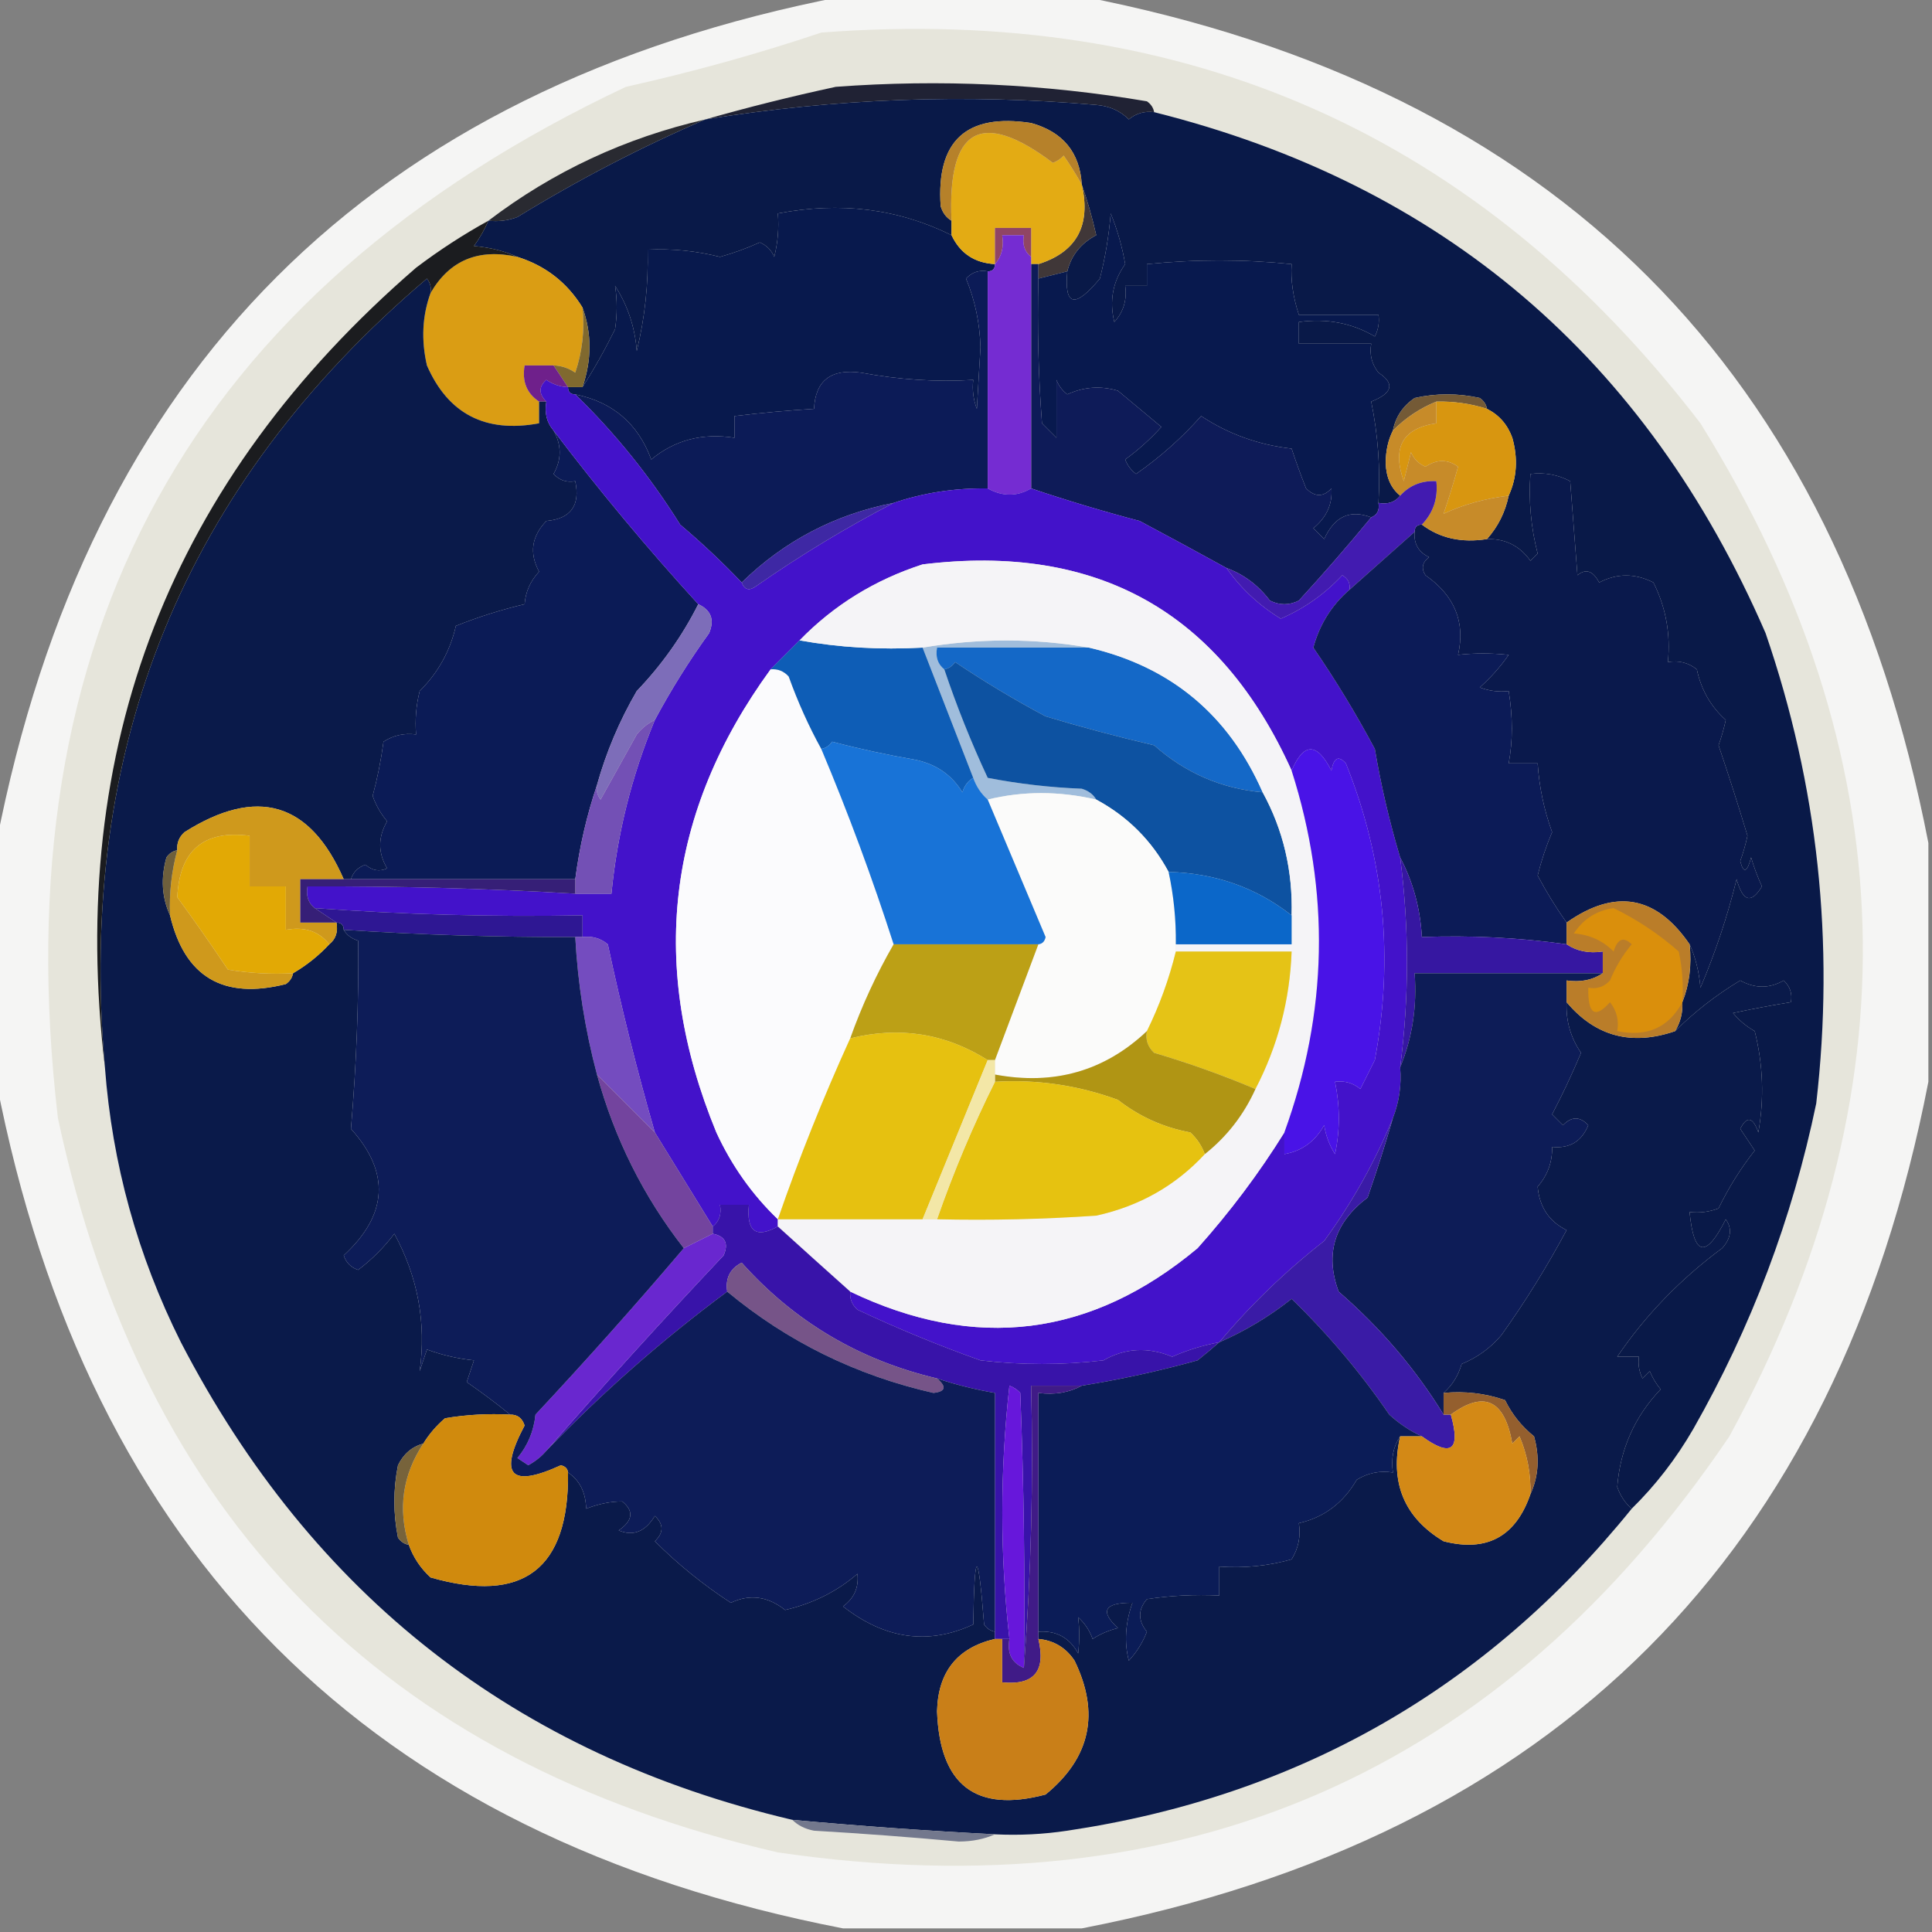 <?xml version="1.0" encoding="UTF-8"?>
<!DOCTYPE svg PUBLIC "-//W3C//DTD SVG 1.1//EN" "http://www.w3.org/Graphics/SVG/1.1/DTD/svg11.dtd">
<svg xmlns="http://www.w3.org/2000/svg" version="1.1" width="267px" height="267px" style="shape-rendering:geometricPrecision; text-rendering:geometricPrecision; image-rendering:optimizeQuality; fill-rule:evenodd; clip-rule:evenodd" xmlns:xlink="http://www.w3.org/1999/xlink">
<rect width="100%" height="100%" fill="#808080" stroke="none"/>
<g><path style="opacity:0.928" fill="#fefefd" d="M 116.5,-0.5 C 127.5,-0.5 138.5,-0.5 149.5,-0.5C 214.833,12.167 253.833,51.167 266.5,116.5C 266.5,127.5 266.5,138.5 266.5,149.5C 253.833,214.833 214.833,253.833 149.5,266.5C 138.5,266.5 127.5,266.5 116.5,266.5C 51.167,253.833 12.167,214.833 -0.5,149.5C -0.5,138.5 -0.5,127.5 -0.5,116.5C 12.167,51.167 51.167,12.167 116.5,-0.5 Z"/></g>
<g><path style="opacity:1" fill="#e6e5db" d="M 113.5,4.5 C 163.947,0.649 204.447,18.649 235,58.5C 263.525,104.379 264.858,151.046 239,198.5C 207.49,245.049 163.656,264.215 107.5,256C 52.914,243.412 19.747,209.579 8,154.5C 0.219,87.868 26.386,40.368 86.5,12C 95.734,9.944 104.734,7.444 113.5,4.5 Z"/></g>
<g><path style="opacity:1" fill="#202234" d="M 159.5,15.5 C 158.178,15.33 157.011,15.663 156,16.5C 154.82,15.316 153.32,14.649 151.5,14.5C 133.413,12.932 115.413,13.598 97.5,16.5C 103.303,14.839 109.303,13.339 115.5,12C 129.944,10.928 144.278,11.595 158.5,14C 159.056,14.383 159.389,14.883 159.5,15.5 Z"/></g>
<g><path style="opacity:1" fill="#292a31" d="M 97.5,16.5 C 88.624,20.314 79.957,24.814 71.5,30C 70.207,30.49 68.873,30.657 67.5,30.5C 76.433,23.702 86.433,19.035 97.5,16.5 Z"/></g>
<g><path style="opacity:1" fill="#08194d" d="M 131.5,32.5 C 132.682,35.009 134.682,36.343 137.5,36.5C 137.5,37.167 137.167,37.5 136.5,37.5C 135.325,37.281 134.325,37.614 133.5,38.5C 134.738,41.469 135.405,44.636 135.5,48C 135.333,50.833 135.167,53.667 135,56.5C 134.51,55.207 134.343,53.873 134.5,52.5C 129.465,52.816 124.298,52.483 119,51.5C 114.847,50.921 112.68,52.588 112.5,56.5C 108.821,56.724 105.154,57.058 101.5,57.5C 101.5,58.5 101.5,59.5 101.5,60.5C 97.075,59.81 93.242,60.81 90,63.5C 88.189,58.559 84.689,55.559 79.5,54.5C 78.833,54.5 78.5,54.167 78.5,53.5C 79.167,53.5 79.833,53.5 80.5,53.5C 82.072,51.056 83.572,48.389 85,45.5C 85.305,43.443 85.305,41.443 85,39.5C 86.747,42.21 87.747,45.21 88,48.5C 89.122,43.898 89.622,39.232 89.5,34.5C 92.883,34.34 96.217,34.673 99.5,35.5C 101.383,34.976 103.216,34.309 105,33.5C 105.945,33.905 106.612,34.572 107,35.5C 107.495,33.527 107.662,31.527 107.5,29.5C 116.102,27.838 124.102,28.838 131.5,32.5 Z"/></g>
<g><path style="opacity:1" fill="#091948" d="M 159.5,15.5 C 199.339,25.485 227.506,49.485 244,87.5C 251.241,108.561 253.574,130.227 251,152.5C 247.697,168.41 242.031,183.41 234,197.5C 231.63,201.597 228.797,205.264 225.5,208.5C 224.609,207.739 223.942,206.739 223.5,205.5C 223.906,200.27 225.906,195.77 229.5,192C 228.874,191.25 228.374,190.416 228,189.5C 227.667,189.833 227.333,190.167 227,190.5C 226.517,189.552 226.351,188.552 226.5,187.5C 225.5,187.5 224.5,187.5 223.5,187.5C 227.392,181.771 232.226,176.771 238,172.5C 239.241,171.123 239.408,169.79 238.5,168.5C 235.752,173.963 234.085,173.629 233.5,167.5C 234.873,167.657 236.207,167.49 237.5,167C 238.885,164.146 240.552,161.48 242.5,159C 241.833,158 241.167,157 240.5,156C 241.424,154.189 242.257,154.355 243,156.5C 243.828,151.798 243.662,147.131 242.5,142.5C 241.354,141.855 240.354,141.022 239.5,140C 242.168,139.433 244.834,138.933 247.5,138.5C 247.719,137.325 247.386,136.325 246.5,135.5C 244.538,136.634 242.538,136.634 240.5,135.5C 237.178,137.497 234.178,139.831 231.5,142.5C 232.234,141.292 232.567,139.959 232.5,138.5C 233.473,136.052 233.806,133.385 233.5,130.5C 234.309,132.292 234.809,134.292 235,136.5C 237.066,131.637 238.732,126.637 240,121.5C 240.851,124.612 242.017,124.946 243.5,122.5C 242.902,121.205 242.402,119.872 242,118.5C 241.444,120.595 240.944,120.762 240.5,119C 240.911,117.856 241.244,116.689 241.5,115.5C 240.234,111.296 238.901,107.13 237.5,103C 237.911,101.856 238.244,100.689 238.5,99.5C 236.428,97.65 235.095,95.317 234.5,92.5C 233.311,91.571 231.978,91.238 230.5,91.5C 230.89,87.606 230.223,83.94 228.5,80.5C 225.966,79.212 223.466,79.212 221,80.5C 220.147,78.875 219.147,78.542 218,79.5C 217.667,75.167 217.333,70.833 217,66.5C 215.301,65.594 213.467,65.261 211.5,65.5C 211.241,69.24 211.574,72.906 212.5,76.5C 212.167,76.833 211.833,77.167 211.5,77.5C 210.024,75.429 208.024,74.429 205.5,74.5C 207.025,72.784 208.025,70.784 208.5,68.5C 209.634,66.034 209.801,63.367 209,60.5C 208.34,58.676 207.173,57.343 205.5,56.5C 205.389,55.883 205.056,55.383 204.5,55C 201.5,54.333 198.5,54.333 195.5,55C 193.859,56.129 192.859,57.629 192.5,59.5C 191.842,60.793 191.508,62.293 191.5,64C 191.569,65.986 192.235,67.486 193.5,68.5C 192.791,69.404 191.791,69.737 190.5,69.5C 190.777,64.767 190.443,60.1 189.5,55.5C 192.469,54.332 192.802,52.999 190.5,51.5C 189.571,50.311 189.238,48.978 189.5,47.5C 186.167,47.5 182.833,47.5 179.5,47.5C 179.5,46.5 179.5,45.5 179.5,44.5C 183.351,43.971 186.851,44.638 190,46.5C 190.483,45.552 190.649,44.552 190.5,43.5C 186.833,43.5 183.167,43.5 179.5,43.5C 178.691,41.027 178.358,38.694 178.5,36.5C 171.866,35.827 165.2,35.827 158.5,36.5C 158.5,37.5 158.5,38.5 158.5,39.5C 157.5,39.5 156.5,39.5 155.5,39.5C 155.769,41.429 155.269,43.095 154,44.5C 153.284,41.582 153.784,38.915 155.5,36.5C 155.085,34.091 154.418,31.758 153.5,29.5C 153.243,32.603 152.743,35.603 152,38.5C 148.557,42.667 147.057,42.334 147.5,37.5C 148.055,35.271 149.389,33.605 151.5,32.5C 150.933,30.018 150.266,27.684 149.5,25.5C 149.226,21.052 146.892,18.219 142.5,17C 133.544,15.622 129.378,19.456 130,28.5C 130.278,29.416 130.778,30.082 131.5,30.5C 131.5,31.167 131.5,31.833 131.5,32.5C 124.102,28.838 116.102,27.838 107.5,29.5C 107.662,31.527 107.495,33.527 107,35.5C 106.612,34.572 105.945,33.905 105,33.5C 103.216,34.309 101.383,34.976 99.5,35.5C 96.217,34.673 92.883,34.34 89.5,34.5C 89.622,39.232 89.122,43.898 88,48.5C 87.747,45.21 86.747,42.21 85,39.5C 85.305,41.443 85.305,43.443 85,45.5C 83.572,48.389 82.072,51.056 80.5,53.5C 81.787,49.732 81.787,46.065 80.5,42.5C 78.383,39.051 75.383,36.718 71.5,35.5C 69.708,34.691 67.708,34.191 65.5,34C 66.305,32.887 66.972,31.721 67.5,30.5C 68.873,30.657 70.207,30.49 71.5,30C 79.957,24.814 88.624,20.314 97.5,16.5C 115.413,13.598 133.413,12.932 151.5,14.5C 153.32,14.649 154.82,15.316 156,16.5C 157.011,15.663 158.178,15.33 159.5,15.5 Z"/></g>
<g><path style="opacity:1" fill="#403738" d="M 149.5,25.5 C 150.266,27.684 150.933,30.018 151.5,32.5C 149.389,33.605 148.055,35.271 147.5,37.5C 146.167,37.833 144.833,38.167 143.5,38.5C 143.5,37.833 143.5,37.167 143.5,36.5C 148.792,34.827 150.792,31.16 149.5,25.5 Z"/></g>
<g><path style="opacity:1" fill="#e3ab14" d="M 149.5,25.5 C 150.792,31.16 148.792,34.827 143.5,36.5C 143.167,36.5 142.833,36.5 142.5,36.5C 142.5,36.167 142.5,35.833 142.5,35.5C 142.5,34.167 142.5,32.833 142.5,31.5C 140.833,31.5 139.167,31.5 137.5,31.5C 137.5,33.167 137.5,34.833 137.5,36.5C 134.682,36.343 132.682,35.009 131.5,32.5C 131.5,31.833 131.5,31.167 131.5,30.5C 130.912,17.699 135.578,15.032 145.5,22.5C 146.086,22.291 146.586,21.957 147,21.5C 147.934,22.858 148.768,24.192 149.5,25.5 Z"/></g>
<g><path style="opacity:1" fill="#b6812a" d="M 149.5,25.5 C 148.768,24.192 147.934,22.858 147,21.5C 146.586,21.957 146.086,22.291 145.5,22.5C 135.578,15.032 130.912,17.699 131.5,30.5C 130.778,30.082 130.278,29.416 130,28.5C 129.378,19.456 133.544,15.622 142.5,17C 146.892,18.219 149.226,21.052 149.5,25.5 Z"/></g>
<g><path style="opacity:1" fill="#904564" d="M 142.5,35.5 C 141.596,34.791 141.263,33.791 141.5,32.5C 140.5,32.5 139.5,32.5 138.5,32.5C 138.768,34.099 138.434,35.432 137.5,36.5C 137.5,34.833 137.5,33.167 137.5,31.5C 139.167,31.5 140.833,31.5 142.5,31.5C 142.5,32.833 142.5,34.167 142.5,35.5 Z"/></g>
<g><path style="opacity:1" fill="#08194e" d="M 190.5,69.5 C 190.672,70.492 190.338,71.158 189.5,71.5C 186.573,70.373 184.406,71.373 183,74.5C 182.5,74 182,73.5 181.5,73C 183.332,71.511 184.165,69.678 184,67.5C 182.887,68.711 181.72,68.711 180.5,67.5C 179.77,65.659 179.103,63.825 178.5,62C 173.928,61.483 169.761,59.983 166,57.5C 163.297,60.538 160.297,63.205 157,65.5C 156.308,64.975 155.808,64.308 155.5,63.5C 157.316,62.185 158.983,60.685 160.5,59C 158.5,57.333 156.5,55.667 154.5,54C 152.101,53.289 149.768,53.456 147.5,54.5C 146.808,53.975 146.308,53.308 146,52.5C 146,55.167 146,57.833 146,60.5C 145.333,59.833 144.667,59.167 144,58.5C 143.5,51.842 143.334,45.175 143.5,38.5C 144.833,38.167 146.167,37.833 147.5,37.5C 147.057,42.334 148.557,42.667 152,38.5C 152.743,35.603 153.243,32.603 153.5,29.5C 154.418,31.758 155.085,34.091 155.5,36.5C 153.784,38.915 153.284,41.582 154,44.5C 155.269,43.095 155.769,41.429 155.5,39.5C 156.5,39.5 157.5,39.5 158.5,39.5C 158.5,38.5 158.5,37.5 158.5,36.5C 165.2,35.827 171.866,35.827 178.5,36.5C 178.358,38.694 178.691,41.027 179.5,43.5C 183.167,43.5 186.833,43.5 190.5,43.5C 190.649,44.552 190.483,45.552 190,46.5C 186.851,44.638 183.351,43.971 179.5,44.5C 179.5,45.5 179.5,46.5 179.5,47.5C 182.833,47.5 186.167,47.5 189.5,47.5C 189.238,48.978 189.571,50.311 190.5,51.5C 192.802,52.999 192.469,54.332 189.5,55.5C 190.443,60.1 190.777,64.767 190.5,69.5 Z"/></g>
<g><path style="opacity:1" fill="#da9d14" d="M 71.5,35.5 C 75.383,36.718 78.383,39.051 80.5,42.5C 80.817,45.572 80.484,48.572 79.5,51.5C 78.583,50.873 77.583,50.539 76.5,50.5C 75.167,50.5 73.833,50.5 72.5,50.5C 72.12,52.698 72.787,54.365 74.5,55.5C 74.5,56.5 74.5,57.5 74.5,58.5C 67.1,59.883 61.934,57.216 59,50.5C 58.193,46.973 58.359,43.64 59.5,40.5C 62.121,35.969 66.121,34.302 71.5,35.5 Z"/></g>
<g><path style="opacity:1" fill="#80692f" d="M 80.5,42.5 C 81.787,46.065 81.787,49.732 80.5,53.5C 79.833,53.5 79.167,53.5 78.5,53.5C 77.833,52.5 77.167,51.5 76.5,50.5C 77.583,50.539 78.583,50.873 79.5,51.5C 80.484,48.572 80.817,45.572 80.5,42.5 Z"/></g>
<g><path style="opacity:1" fill="#6f208b" d="M 76.5,50.5 C 77.167,51.5 77.833,52.5 78.5,53.5C 77.417,53.461 76.417,53.127 75.5,52.5C 74.438,53.425 74.438,54.425 75.5,55.5C 75.167,55.5 74.833,55.5 74.5,55.5C 72.787,54.365 72.12,52.698 72.5,50.5C 73.833,50.5 75.167,50.5 76.5,50.5 Z"/></g>
<g><path style="opacity:1" fill="#0c1b57" d="M 136.5,37.5 C 136.5,47.5 136.5,57.5 136.5,67.5C 131.924,67.438 127.591,68.105 123.5,69.5C 115.387,71.09 108.387,74.756 102.5,80.5C 99.878,77.743 97.045,75.076 94,72.5C 89.866,65.878 85.033,59.878 79.5,54.5C 84.689,55.559 88.189,58.559 90,63.5C 93.242,60.81 97.075,59.81 101.5,60.5C 101.5,59.5 101.5,58.5 101.5,57.5C 105.154,57.058 108.821,56.724 112.5,56.5C 112.68,52.588 114.847,50.921 119,51.5C 124.298,52.483 129.465,52.816 134.5,52.5C 134.343,53.873 134.51,55.207 135,56.5C 135.167,53.667 135.333,50.833 135.5,48C 135.405,44.636 134.738,41.469 133.5,38.5C 134.325,37.614 135.325,37.281 136.5,37.5 Z"/></g>
<g><path style="opacity:1" fill="#0e1b58" d="M 142.5,36.5 C 142.833,36.5 143.167,36.5 143.5,36.5C 143.5,37.167 143.5,37.833 143.5,38.5C 143.334,45.175 143.5,51.842 144,58.5C 144.667,59.167 145.333,59.833 146,60.5C 146,57.833 146,55.167 146,52.5C 146.308,53.308 146.808,53.975 147.5,54.5C 149.768,53.456 152.101,53.289 154.5,54C 156.5,55.667 158.5,57.333 160.5,59C 158.983,60.685 157.316,62.185 155.5,63.5C 155.808,64.308 156.308,64.975 157,65.5C 160.297,63.205 163.297,60.538 166,57.5C 169.761,59.983 173.928,61.483 178.5,62C 179.103,63.825 179.77,65.659 180.5,67.5C 181.72,68.711 182.887,68.711 184,67.5C 184.165,69.678 183.332,71.511 181.5,73C 182,73.5 182.5,74 183,74.5C 184.406,71.373 186.573,70.373 189.5,71.5C 186.292,75.395 182.959,79.229 179.5,83C 178.167,83.667 176.833,83.667 175.5,83C 173.886,80.873 171.886,79.373 169.5,78.5C 165.576,76.335 161.576,74.168 157.5,72C 152.352,70.635 147.352,69.135 142.5,67.5C 142.5,57.167 142.5,46.833 142.5,36.5 Z"/></g>
<g><path style="opacity:1" fill="#745a36" d="M 205.5,56.5 C 203.236,55.781 200.903,55.448 198.5,55.5C 196.246,56.415 194.246,57.748 192.5,59.5C 192.859,57.629 193.859,56.129 195.5,55C 198.5,54.333 201.5,54.333 204.5,55C 205.056,55.383 205.389,55.883 205.5,56.5 Z"/></g>
<g><path style="opacity:1" fill="#0a1a4a" d="M 59.5,40.5 C 58.359,43.64 58.193,46.973 59,50.5C 61.934,57.216 67.1,59.883 74.5,58.5C 74.5,57.5 74.5,56.5 74.5,55.5C 74.833,55.5 75.167,55.5 75.5,55.5C 75.232,57.099 75.566,58.432 76.5,59.5C 77.623,61.518 77.623,63.518 76.5,65.5C 77.325,66.386 78.325,66.719 79.5,66.5C 80.21,69.859 78.876,71.693 75.5,72C 73.457,74.117 73.124,76.45 74.5,79C 73.293,80.3 72.626,81.8 72.5,83.5C 69.266,84.26 66.099,85.26 63,86.5C 62.212,89.963 60.546,92.963 58,95.5C 57.505,97.473 57.338,99.473 57.5,101.5C 55.856,101.286 54.356,101.62 53,102.5C 52.661,105.036 52.161,107.536 51.5,110C 51.95,111.285 52.617,112.452 53.5,113.5C 52.22,115.702 52.22,117.868 53.5,120C 52.451,120.492 51.451,120.326 50.5,119.5C 49.478,119.855 48.811,120.522 48.5,121.5C 48.167,121.5 47.833,121.5 47.5,121.5C 42.849,110.836 35.516,108.669 25.5,115C 24.748,115.671 24.414,116.504 24.5,117.5C 23.883,117.611 23.383,117.944 23,118.5C 22.199,121.367 22.366,124.034 23.5,126.5C 25.514,135.014 30.848,138.181 39.5,136C 40.056,135.617 40.389,135.117 40.5,134.5C 42.389,133.396 44.055,132.063 45.5,130.5C 46.404,129.791 46.737,128.791 46.5,127.5C 47.167,127.5 47.5,127.833 47.5,128.5C 47.917,129.222 48.584,129.722 49.5,130C 49.589,138.441 49.256,147.108 48.5,156C 53.939,162.033 53.606,167.866 47.5,173.5C 47.833,174.5 48.5,175.167 49.5,175.5C 51.403,174.053 53.07,172.386 54.5,170.5C 57.757,176.513 58.924,182.846 58,189.5C 58.333,188.5 58.667,187.5 59,186.5C 61.069,187.264 63.236,187.764 65.5,188C 65.167,189 64.833,190 64.5,191C 66.631,192.47 68.631,193.97 70.5,195.5C 67.482,195.335 64.482,195.502 61.5,196C 60.29,197.039 59.29,198.206 58.5,199.5C 56.926,199.937 55.759,200.937 55,202.5C 54.333,205.833 54.333,209.167 55,212.5C 55.383,213.056 55.883,213.389 56.5,213.5C 57.117,215.229 58.117,216.729 59.5,218C 72.316,221.686 78.649,216.852 78.5,203.5C 80.117,204.589 80.95,206.256 81,208.5C 82.751,207.826 84.417,207.493 86,207.5C 87.628,208.819 87.461,210.152 85.5,211.5C 87.51,212.349 89.177,211.682 90.5,209.5C 91.731,210.651 91.731,211.817 90.5,213C 93.686,216.182 97.186,219.015 101,221.5C 103.619,220.271 106.119,220.604 108.5,222.5C 112.347,221.603 115.68,219.937 118.5,217.5C 118.703,219.39 118.037,220.89 116.5,222C 122.311,226.546 128.311,227.379 134.5,224.5C 134.671,213.854 135.171,213.854 136,224.5C 136.383,225.056 136.883,225.389 137.5,225.5C 137.5,225.833 137.5,226.167 137.5,226.5C 132.297,227.712 129.63,231.045 129.5,236.5C 129.869,246.726 134.869,250.559 144.5,248C 150.701,242.928 152.034,236.762 148.5,229.5C 147.305,227.703 145.638,226.703 143.5,226.5C 143.5,226.167 143.5,225.833 143.5,225.5C 145.981,225.323 147.814,226.323 149,228.5C 149.195,226.793 149.195,225.126 149,223.5C 149.915,224.328 150.581,225.328 151,226.5C 152.067,225.809 153.234,225.309 154.5,225C 151.957,222.649 152.623,221.483 156.5,221.5C 155.514,224.315 155.347,226.982 156,229.5C 157.084,228.335 157.917,227.002 158.5,225.5C 157.253,223.958 157.253,222.458 158.5,221C 161.817,220.502 165.15,220.335 168.5,220.5C 168.5,219.167 168.5,217.833 168.5,216.5C 171.909,216.751 175.242,216.417 178.5,215.5C 179.452,213.955 179.785,212.288 179.5,210.5C 182.97,209.712 185.637,207.712 187.5,204.5C 189.045,203.548 190.712,203.215 192.5,203.5C 192.216,201.585 192.549,199.919 193.5,198.5C 192.053,204.898 194.053,209.731 199.5,213C 205.473,214.534 209.473,212.368 211.5,206.5C 212.634,204.034 212.801,201.367 212,198.5C 210.287,197.122 208.953,195.455 208,193.5C 205.281,192.556 202.448,192.223 199.5,192.5C 200.687,191.466 201.52,190.133 202,188.5C 204.179,187.604 206.012,186.271 207.5,184.5C 210.799,179.883 213.799,175.05 216.5,170C 214.085,168.809 212.752,166.809 212.5,164C 213.885,162.403 214.551,160.57 214.5,158.5C 216.912,158.756 218.579,157.756 219.5,155.5C 218.349,154.269 217.183,154.269 216,155.5C 215.5,155 215,154.5 214.5,154C 215.925,151.282 217.258,148.448 218.5,145.5C 217.063,143.423 216.396,141.09 216.5,138.5C 220.488,143.236 225.488,144.57 231.5,142.5C 234.178,139.831 237.178,137.497 240.5,135.5C 242.538,136.634 244.538,136.634 246.5,135.5C 247.386,136.325 247.719,137.325 247.5,138.5C 244.834,138.933 242.168,139.433 239.5,140C 240.354,141.022 241.354,141.855 242.5,142.5C 243.662,147.131 243.828,151.798 243,156.5C 242.257,154.355 241.424,154.189 240.5,156C 241.167,157 241.833,158 242.5,159C 240.552,161.48 238.885,164.146 237.5,167C 236.207,167.49 234.873,167.657 233.5,167.5C 234.085,173.629 235.752,173.963 238.5,168.5C 239.408,169.79 239.241,171.123 238,172.5C 232.226,176.771 227.392,181.771 223.5,187.5C 224.5,187.5 225.5,187.5 226.5,187.5C 226.351,188.552 226.517,189.552 227,190.5C 227.333,190.167 227.667,189.833 228,189.5C 228.374,190.416 228.874,191.25 229.5,192C 225.906,195.77 223.906,200.27 223.5,205.5C 223.942,206.739 224.609,207.739 225.5,208.5C 205.352,233.412 179.352,248.246 147.5,253C 144.183,253.498 140.85,253.665 137.5,253.5C 128.149,253.023 118.816,252.356 109.5,251.5C 71.316,242.499 43.149,220.499 25,185.5C 19.002,173.507 15.502,160.84 14.5,147.5C 10.607,103.314 25.441,66.981 59,38.5C 59.464,39.094 59.631,39.761 59.5,40.5 Z"/></g>
<g><path style="opacity:1" fill="#752cd2" d="M 142.5,35.5 C 142.5,35.833 142.5,36.167 142.5,36.5C 142.5,46.833 142.5,57.167 142.5,67.5C 140.549,68.641 138.549,68.641 136.5,67.5C 136.5,57.5 136.5,47.5 136.5,37.5C 137.167,37.5 137.5,37.167 137.5,36.5C 138.434,35.432 138.768,34.099 138.5,32.5C 139.5,32.5 140.5,32.5 141.5,32.5C 141.263,33.791 141.596,34.791 142.5,35.5 Z"/></g>
<g><path style="opacity:1" fill="#d89610" d="M 198.5,55.5 C 200.903,55.448 203.236,55.781 205.5,56.5C 207.173,57.343 208.34,58.676 209,60.5C 209.801,63.367 209.634,66.034 208.5,68.5C 205.221,68.899 202.221,69.732 199.5,71C 200.227,68.876 200.894,66.709 201.5,64.5C 200.078,63.453 198.578,63.453 197,64.5C 196.055,64.095 195.388,63.428 195,62.5C 194.667,63.833 194.333,65.167 194,66.5C 192.349,61.841 193.849,59.174 198.5,58.5C 198.5,57.5 198.5,56.5 198.5,55.5 Z"/></g>
<g><path style="opacity:1" fill="#0a194c" d="M 233.5,130.5 C 228.89,123.764 223.223,122.764 216.5,127.5C 215.057,125.456 213.724,123.29 212.5,121C 213.017,118.923 213.684,116.923 214.5,115C 213.39,111.951 212.723,108.784 212.5,105.5C 211.167,105.5 209.833,105.5 208.5,105.5C 209.077,102.403 209.077,99.069 208.5,95.5C 207.127,95.657 205.793,95.49 204.5,95C 206.019,93.649 207.352,92.149 208.5,90.5C 206.087,90.246 203.754,90.246 201.5,90.5C 202.537,85.989 201.037,82.322 197,79.5C 196.383,78.551 196.549,77.718 197.5,77C 196.027,76.29 195.36,75.124 195.5,73.5C 195.5,72.833 195.833,72.5 196.5,72.5C 198.988,74.388 201.988,75.055 205.5,74.5C 208.024,74.429 210.024,75.429 211.5,77.5C 211.833,77.167 212.167,76.833 212.5,76.5C 211.574,72.906 211.241,69.24 211.5,65.5C 213.467,65.261 215.301,65.594 217,66.5C 217.333,70.833 217.667,75.167 218,79.5C 219.147,78.542 220.147,78.875 221,80.5C 223.466,79.212 225.966,79.212 228.5,80.5C 230.223,83.94 230.89,87.606 230.5,91.5C 231.978,91.238 233.311,91.571 234.5,92.5C 235.095,95.317 236.428,97.65 238.5,99.5C 238.244,100.689 237.911,101.856 237.5,103C 238.901,107.13 240.234,111.296 241.5,115.5C 241.244,116.689 240.911,117.856 240.5,119C 240.944,120.762 241.444,120.595 242,118.5C 242.402,119.872 242.902,121.205 243.5,122.5C 242.017,124.946 240.851,124.612 240,121.5C 238.732,126.637 237.066,131.637 235,136.5C 234.809,134.292 234.309,132.292 233.5,130.5 Z"/></g>
<g><path style="opacity:1" fill="#c78b29" d="M 198.5,55.5 C 198.5,56.5 198.5,57.5 198.5,58.5C 193.849,59.174 192.349,61.841 194,66.5C 194.333,65.167 194.667,63.833 195,62.5C 195.388,63.428 196.055,64.095 197,64.5C 198.578,63.453 200.078,63.453 201.5,64.5C 200.894,66.709 200.227,68.876 199.5,71C 202.221,69.732 205.221,68.899 208.5,68.5C 208.025,70.784 207.025,72.784 205.5,74.5C 201.988,75.055 198.988,74.388 196.5,72.5C 198.081,70.858 198.747,68.858 198.5,66.5C 196.486,66.391 194.82,67.058 193.5,68.5C 192.235,67.486 191.569,65.986 191.5,64C 191.508,62.293 191.842,60.793 192.5,59.5C 194.246,57.748 196.246,56.415 198.5,55.5 Z"/></g>
<g><path style="opacity:1" fill="#0b1b56" d="M 76.5,59.5 C 82.79,67.792 89.457,75.792 96.5,83.5C 94.3,87.88 91.466,91.88 88,95.5C 85.603,99.624 83.769,103.957 82.5,108.5C 81.097,112.655 80.097,116.988 79.5,121.5C 69.167,121.5 58.833,121.5 48.5,121.5C 48.811,120.522 49.478,119.855 50.5,119.5C 51.451,120.326 52.451,120.492 53.5,120C 52.22,117.868 52.22,115.702 53.5,113.5C 52.617,112.452 51.95,111.285 51.5,110C 52.161,107.536 52.661,105.036 53,102.5C 54.356,101.62 55.856,101.286 57.5,101.5C 57.338,99.473 57.505,97.473 58,95.5C 60.546,92.963 62.212,89.963 63,86.5C 66.099,85.26 69.266,84.26 72.5,83.5C 72.626,81.8 73.293,80.3 74.5,79C 73.124,76.45 73.457,74.117 75.5,72C 78.876,71.693 80.21,69.859 79.5,66.5C 78.325,66.719 77.325,66.386 76.5,65.5C 77.623,63.518 77.623,61.518 76.5,59.5 Z"/></g>
<g><path style="opacity:1" fill="#4312ca" d="M 78.5,53.5 C 78.5,54.167 78.833,54.5 79.5,54.5C 85.033,59.878 89.866,65.878 94,72.5C 97.045,75.076 99.878,77.743 102.5,80.5C 102.897,81.525 103.563,81.692 104.5,81C 110.684,76.689 117.017,72.855 123.5,69.5C 127.591,68.105 131.924,67.438 136.5,67.5C 138.549,68.641 140.549,68.641 142.5,67.5C 147.352,69.135 152.352,70.635 157.5,72C 161.576,74.168 165.576,76.335 169.5,78.5C 171.514,81.347 174.014,83.68 177,85.5C 180.239,84.098 183.072,82.098 185.5,79.5C 186.298,79.957 186.631,80.624 186.5,81.5C 184.032,83.641 182.366,86.308 181.5,89.5C 184.569,93.962 187.403,98.629 190,103.5C 190.863,108.586 192.03,113.586 193.5,118.5C 194.756,128.172 194.756,137.839 193.5,147.5C 193.702,149.95 193.369,152.283 192.5,154.5C 190.066,160.48 186.899,166.146 183,171.5C 177.66,175.674 172.827,180.34 168.5,185.5C 166.253,185.915 164.086,186.582 162,187.5C 158.661,186.12 155.494,186.287 152.5,188C 146.833,188.667 141.167,188.667 135.5,188C 129.729,185.949 124.063,183.616 118.5,181C 117.748,180.329 117.414,179.496 117.5,178.5C 134.794,186.783 150.794,184.783 165.5,172.5C 170.007,167.456 174.007,162.123 177.5,156.5C 177.5,157.5 177.5,158.5 177.5,159.5C 179.91,159.079 181.743,157.746 183,155.5C 183.219,156.938 183.719,158.271 184.5,159.5C 185.192,156.23 185.192,152.897 184.5,149.5C 185.822,149.33 186.989,149.663 188,150.5C 188.667,149.167 189.333,147.833 190,146.5C 192.644,132.364 191.311,118.698 186,105.5C 184.984,104.366 184.317,104.699 184,106.5C 181.999,102.576 180.166,102.576 178.5,106.5C 168.605,84.547 151.605,75.047 127.5,78C 120.886,80.143 115.219,83.643 110.5,88.5C 109.167,89.833 107.833,91.167 106.5,92.5C 92.074,112.294 89.574,133.627 99,156.5C 101.118,161.094 103.952,165.094 107.5,168.5C 107.5,168.833 107.5,169.167 107.5,169.5C 104.463,171.186 103.13,170.186 103.5,166.5C 102.167,166.5 100.833,166.5 99.5,166.5C 99.737,167.791 99.404,168.791 98.5,169.5C 95.833,165.167 93.167,160.833 90.5,156.5C 88.036,147.936 85.87,139.269 84,130.5C 82.989,129.663 81.822,129.33 80.5,129.5C 80.5,128.5 80.5,127.5 80.5,126.5C 68.141,126.728 55.807,126.395 43.5,125.5C 42.596,124.791 42.263,123.791 42.5,122.5C 54.847,122.449 67.18,122.783 79.5,123.5C 81.167,123.5 82.833,123.5 84.5,123.5C 85.309,115.211 87.309,107.211 90.5,99.5C 92.722,95.346 95.222,91.346 98,87.5C 98.773,85.648 98.273,84.314 96.5,83.5C 89.457,75.792 82.79,67.792 76.5,59.5C 75.566,58.432 75.232,57.099 75.5,55.5C 74.438,54.425 74.438,53.425 75.5,52.5C 76.417,53.127 77.417,53.461 78.5,53.5 Z"/></g>
<g><path style="opacity:1" fill="#3e28a4" d="M 123.5,69.5 C 117.017,72.855 110.684,76.689 104.5,81C 103.563,81.692 102.897,81.525 102.5,80.5C 108.387,74.756 115.387,71.09 123.5,69.5 Z"/></g>
<g><path style="opacity:1" fill="#421bb0" d="M 196.5,72.5 C 195.833,72.5 195.5,72.833 195.5,73.5C 192.526,76.138 189.526,78.805 186.5,81.5C 186.631,80.624 186.298,79.957 185.5,79.5C 183.072,82.098 180.239,84.098 177,85.5C 174.014,83.68 171.514,81.347 169.5,78.5C 171.886,79.373 173.886,80.873 175.5,83C 176.833,83.667 178.167,83.667 179.5,83C 182.959,79.229 186.292,75.395 189.5,71.5C 190.338,71.158 190.672,70.492 190.5,69.5C 191.791,69.737 192.791,69.404 193.5,68.5C 194.82,67.058 196.486,66.391 198.5,66.5C 198.747,68.858 198.081,70.858 196.5,72.5 Z"/></g>
<g><path style="opacity:1" fill="#1b1c1f" d="M 67.5,30.5 C 66.972,31.721 66.305,32.887 65.5,34C 67.708,34.191 69.708,34.691 71.5,35.5C 66.121,34.302 62.121,35.969 59.5,40.5C 59.631,39.761 59.464,39.094 59,38.5C 25.441,66.981 10.607,103.314 14.5,147.5C 9.223,103.184 23.556,66.351 57.5,37C 60.72,34.563 64.053,32.397 67.5,30.5 Z"/></g>
<g><path style="opacity:1" fill="#fbfbfd" d="M 106.5,92.5 C 107.496,92.414 108.329,92.748 109,93.5C 110.275,97.042 111.775,100.375 113.5,103.5C 117.235,112.375 120.569,121.375 123.5,130.5C 121.122,134.624 119.122,138.958 117.5,143.5C 113.773,151.681 110.44,160.014 107.5,168.5C 103.952,165.094 101.118,161.094 99,156.5C 89.574,133.627 92.074,112.294 106.5,92.5 Z"/></g>
<g><path style="opacity:1" fill="#a0bddc" d="M 150.5,89.5 C 143.5,89.5 136.5,89.5 129.5,89.5C 129.263,90.791 129.596,91.791 130.5,92.5C 132.21,97.591 134.21,102.591 136.5,107.5C 140.796,108.328 145.129,108.828 149.5,109C 150.416,109.278 151.082,109.778 151.5,110.5C 146.355,109.309 141.355,109.309 136.5,110.5C 135.599,109.71 134.932,108.71 134.5,107.5C 132.167,101.5 129.833,95.5 127.5,89.5C 135.265,88.188 142.932,88.188 150.5,89.5 Z"/></g>
<g><path style="opacity:1" fill="#0c1b57" d="M 195.5,73.5 C 195.36,75.124 196.027,76.29 197.5,77C 196.549,77.718 196.383,78.551 197,79.5C 201.037,82.322 202.537,85.989 201.5,90.5C 203.754,90.246 206.087,90.246 208.5,90.5C 207.352,92.149 206.019,93.649 204.5,95C 205.793,95.49 207.127,95.657 208.5,95.5C 209.077,99.069 209.077,102.403 208.5,105.5C 209.833,105.5 211.167,105.5 212.5,105.5C 212.723,108.784 213.39,111.951 214.5,115C 213.684,116.923 213.017,118.923 212.5,121C 213.724,123.29 215.057,125.456 216.5,127.5C 216.5,128.5 216.5,129.5 216.5,130.5C 209.891,129.577 203.224,129.244 196.5,129.5C 196.28,125.522 195.28,121.855 193.5,118.5C 192.03,113.586 190.863,108.586 190,103.5C 187.403,98.629 184.569,93.962 181.5,89.5C 182.366,86.308 184.032,83.641 186.5,81.5C 189.526,78.805 192.526,76.138 195.5,73.5 Z"/></g>
<g><path style="opacity:1" fill="#0e5db6" d="M 110.5,88.5 C 115.975,89.489 121.642,89.822 127.5,89.5C 129.833,95.5 132.167,101.5 134.5,107.5C 133.778,107.918 133.278,108.584 133,109.5C 131.552,107.106 129.386,105.606 126.5,105C 122.593,104.323 118.759,103.49 115,102.5C 114.617,103.056 114.117,103.389 113.5,103.5C 111.775,100.375 110.275,97.042 109,93.5C 108.329,92.748 107.496,92.414 106.5,92.5C 107.833,91.167 109.167,89.833 110.5,88.5 Z"/></g>
<g><path style="opacity:1" fill="#7d6db9" d="M 96.5,83.5 C 98.273,84.314 98.773,85.648 98,87.5C 95.222,91.346 92.722,95.346 90.5,99.5C 89.542,99.953 88.708,100.619 88,101.5C 86.333,104.5 84.667,107.5 83,110.5C 82.536,109.906 82.369,109.239 82.5,108.5C 83.769,103.957 85.603,99.624 88,95.5C 91.466,91.88 94.3,87.88 96.5,83.5 Z"/></g>
<g><path style="opacity:1" fill="#1468c7" d="M 150.5,89.5 C 161.804,92.133 169.804,98.799 174.5,109.5C 168.807,108.988 163.807,106.822 159.5,103C 154.457,101.822 149.457,100.489 144.5,99C 140.207,96.717 136.04,94.217 132,91.5C 131.617,92.056 131.117,92.389 130.5,92.5C 129.596,91.791 129.263,90.791 129.5,89.5C 136.5,89.5 143.5,89.5 150.5,89.5 Z"/></g>
<g><path style="opacity:1" fill="#0d52a1" d="M 174.5,109.5 C 177.342,114.689 178.675,120.356 178.5,126.5C 173.599,122.662 167.932,120.662 161.5,120.5C 159.167,116.167 155.833,112.833 151.5,110.5C 151.082,109.778 150.416,109.278 149.5,109C 145.129,108.828 140.796,108.328 136.5,107.5C 134.21,102.591 132.21,97.591 130.5,92.5C 131.117,92.389 131.617,92.056 132,91.5C 136.04,94.217 140.207,96.717 144.5,99C 149.457,100.489 154.457,101.822 159.5,103C 163.807,106.822 168.807,108.988 174.5,109.5 Z"/></g>
<g><path style="opacity:1" fill="#f5f4f7" d="M 178.5,106.5 C 183.851,123.257 183.517,139.924 177.5,156.5C 174.007,162.123 170.007,167.456 165.5,172.5C 150.794,184.783 134.794,186.783 117.5,178.5C 114.126,175.49 110.792,172.49 107.5,169.5C 107.5,169.167 107.5,168.833 107.5,168.5C 114.167,168.5 120.833,168.5 127.5,168.5C 128.167,168.5 128.833,168.5 129.5,168.5C 136.841,168.666 144.174,168.5 151.5,168C 157.474,166.685 162.474,163.852 166.5,159.5C 169.547,157.082 171.88,154.082 173.5,150.5C 176.589,144.563 178.255,138.23 178.5,131.5C 173.167,131.5 167.833,131.5 162.5,131.5C 162.5,131.167 162.5,130.833 162.5,130.5C 167.833,130.5 173.167,130.5 178.5,130.5C 178.5,129.167 178.5,127.833 178.5,126.5C 178.675,120.356 177.342,114.689 174.5,109.5C 169.804,98.799 161.804,92.133 150.5,89.5C 142.932,88.188 135.265,88.188 127.5,89.5C 121.642,89.822 115.975,89.489 110.5,88.5C 115.219,83.643 120.886,80.143 127.5,78C 151.605,75.047 168.605,84.547 178.5,106.5 Z"/></g>
<g><path style="opacity:1" fill="#fbfbfa" d="M 151.5,110.5 C 155.833,112.833 159.167,116.167 161.5,120.5C 162.207,123.786 162.54,127.119 162.5,130.5C 162.5,130.833 162.5,131.167 162.5,131.5C 161.55,135.353 160.217,139.02 158.5,142.5C 152.654,148.026 145.654,150.026 137.5,148.5C 137.5,147.833 137.5,147.167 137.5,146.5C 139.526,141.126 141.526,135.793 143.5,130.5C 144.043,130.44 144.376,130.107 144.5,129.5C 141.827,123.143 139.161,116.809 136.5,110.5C 141.355,109.309 146.355,109.309 151.5,110.5 Z"/></g>
<g><path style="opacity:1" fill="#1873d7" d="M 134.5,107.5 C 134.932,108.71 135.599,109.71 136.5,110.5C 139.161,116.809 141.827,123.143 144.5,129.5C 144.376,130.107 144.043,130.44 143.5,130.5C 136.833,130.5 130.167,130.5 123.5,130.5C 120.569,121.375 117.235,112.375 113.5,103.5C 114.117,103.389 114.617,103.056 115,102.5C 118.759,103.49 122.593,104.323 126.5,105C 129.386,105.606 131.552,107.106 133,109.5C 133.278,108.584 133.778,107.918 134.5,107.5 Z"/></g>
<g><path style="opacity:1" fill="#7350b5" d="M 90.5,99.5 C 87.309,107.211 85.309,115.211 84.5,123.5C 82.833,123.5 81.167,123.5 79.5,123.5C 79.5,122.833 79.5,122.167 79.5,121.5C 80.097,116.988 81.097,112.655 82.5,108.5C 82.369,109.239 82.536,109.906 83,110.5C 84.667,107.5 86.333,104.5 88,101.5C 88.708,100.619 89.542,99.953 90.5,99.5 Z"/></g>
<g><path style="opacity:1" fill="#cf991c" d="M 47.5,121.5 C 45.5,121.5 43.5,121.5 41.5,121.5C 41.5,123.5 41.5,125.5 41.5,127.5C 43.167,127.5 44.833,127.5 46.5,127.5C 46.737,128.791 46.404,129.791 45.5,130.5C 44.082,128.692 42.082,128.025 39.5,128.5C 39.5,126.5 39.5,124.5 39.5,122.5C 37.833,122.5 36.167,122.5 34.5,122.5C 34.5,120.167 34.5,117.833 34.5,115.5C 28.143,114.679 24.81,117.513 24.5,124C 26.609,126.858 28.942,130.191 31.5,134C 34.482,134.498 37.482,134.665 40.5,134.5C 40.389,135.117 40.056,135.617 39.5,136C 30.848,138.181 25.514,135.014 23.5,126.5C 23.368,123.43 23.701,120.43 24.5,117.5C 24.414,116.504 24.748,115.671 25.5,115C 35.516,108.669 42.849,110.836 47.5,121.5 Z"/></g>
<g><path style="opacity:1" fill="#e2a905" d="M 45.5,130.5 C 44.055,132.063 42.389,133.396 40.5,134.5C 37.482,134.665 34.482,134.498 31.5,134C 28.942,130.191 26.609,126.858 24.5,124C 24.81,117.513 28.143,114.679 34.5,115.5C 34.5,117.833 34.5,120.167 34.5,122.5C 36.167,122.5 37.833,122.5 39.5,122.5C 39.5,124.5 39.5,126.5 39.5,128.5C 42.082,128.025 44.082,128.692 45.5,130.5 Z"/></g>
<g><path style="opacity:1" fill="#361f77" d="M 47.5,121.5 C 47.833,121.5 48.167,121.5 48.5,121.5C 58.833,121.5 69.167,121.5 79.5,121.5C 79.5,122.167 79.5,122.833 79.5,123.5C 67.18,122.783 54.847,122.449 42.5,122.5C 42.263,123.791 42.596,124.791 43.5,125.5C 44.5,126.167 45.5,126.833 46.5,127.5C 44.833,127.5 43.167,127.5 41.5,127.5C 41.5,125.5 41.5,123.5 41.5,121.5C 43.5,121.5 45.5,121.5 47.5,121.5 Z"/></g>
<g><path style="opacity:1" fill="#6e5f3c" d="M 24.5,117.5 C 23.701,120.43 23.368,123.43 23.5,126.5C 22.366,124.034 22.199,121.367 23,118.5C 23.383,117.944 23.883,117.611 24.5,117.5 Z"/></g>
<g><path style="opacity:1" fill="#0b67c9" d="M 161.5,120.5 C 167.932,120.662 173.599,122.662 178.5,126.5C 178.5,127.833 178.5,129.167 178.5,130.5C 173.167,130.5 167.833,130.5 162.5,130.5C 162.54,127.119 162.207,123.786 161.5,120.5 Z"/></g>
<g><path style="opacity:1" fill="#2e1793" d="M 43.5,125.5 C 55.807,126.395 68.141,126.728 80.5,126.5C 80.5,127.5 80.5,128.5 80.5,129.5C 80.167,129.5 79.833,129.5 79.5,129.5C 68.819,129.53 58.152,129.196 47.5,128.5C 47.5,127.833 47.167,127.5 46.5,127.5C 45.5,126.833 44.5,126.167 43.5,125.5 Z"/></g>
<g><path style="opacity:1" fill="#e5c316" d="M 162.5,131.5 C 167.833,131.5 173.167,131.5 178.5,131.5C 178.255,138.23 176.589,144.563 173.5,150.5C 168.972,148.587 164.305,146.921 159.5,145.5C 158.614,144.675 158.281,143.675 158.5,142.5C 160.217,139.02 161.55,135.353 162.5,131.5 Z"/></g>
<g><path style="opacity:1" fill="#3617a1" d="M 193.5,118.5 C 195.28,121.855 196.28,125.522 196.5,129.5C 203.224,129.244 209.891,129.577 216.5,130.5C 217.919,131.451 219.585,131.784 221.5,131.5C 221.5,132.5 221.5,133.5 221.5,134.5C 212.833,134.5 204.167,134.5 195.5,134.5C 195.844,139.122 195.177,143.455 193.5,147.5C 194.756,137.839 194.756,128.172 193.5,118.5 Z"/></g>
<g><path style="opacity:1" fill="#0d1c57" d="M 221.5,134.5 C 220.081,135.451 218.415,135.784 216.5,135.5C 216.5,136.5 216.5,137.5 216.5,138.5C 216.396,141.09 217.063,143.423 218.5,145.5C 217.258,148.448 215.925,151.282 214.5,154C 215,154.5 215.5,155 216,155.5C 217.183,154.269 218.349,154.269 219.5,155.5C 218.579,157.756 216.912,158.756 214.5,158.5C 214.551,160.57 213.885,162.403 212.5,164C 212.752,166.809 214.085,168.809 216.5,170C 213.799,175.05 210.799,179.883 207.5,184.5C 206.012,186.271 204.179,187.604 202,188.5C 201.52,190.133 200.687,191.466 199.5,192.5C 199.5,193.5 199.5,194.5 199.5,195.5C 195.643,189.198 190.809,183.531 185,178.5C 183.077,173.306 184.41,168.973 189,165.5C 190.295,161.785 191.462,158.118 192.5,154.5C 193.369,152.283 193.702,149.95 193.5,147.5C 195.177,143.455 195.844,139.122 195.5,134.5C 204.167,134.5 212.833,134.5 221.5,134.5 Z"/></g>
<g><path style="opacity:1" fill="#bca016" d="M 123.5,130.5 C 130.167,130.5 136.833,130.5 143.5,130.5C 141.526,135.793 139.526,141.126 137.5,146.5C 137.167,146.5 136.833,146.5 136.5,146.5C 130.635,142.809 124.302,141.809 117.5,143.5C 119.122,138.958 121.122,134.624 123.5,130.5 Z"/></g>
<g><path style="opacity:1" fill="#ba7d29" d="M 233.5,130.5 C 233.806,133.385 233.473,136.052 232.5,138.5C 232.567,139.959 232.234,141.292 231.5,142.5C 225.488,144.57 220.488,143.236 216.5,138.5C 216.5,137.5 216.5,136.5 216.5,135.5C 218.415,135.784 220.081,135.451 221.5,134.5C 221.5,133.5 221.5,132.5 221.5,131.5C 219.585,131.784 217.919,131.451 216.5,130.5C 216.5,129.5 216.5,128.5 216.5,127.5C 223.223,122.764 228.89,123.764 233.5,130.5 Z"/></g>
<g><path style="opacity:1" fill="#da8f0c" d="M 232.5,138.5 C 230.621,142.009 227.621,143.342 223.5,142.5C 223.762,141.022 223.429,139.689 222.5,138.5C 220.426,140.828 219.426,140.161 219.5,136.5C 220.675,136.719 221.675,136.386 222.5,135.5C 223.248,133.668 224.248,132.001 225.5,130.5C 224.369,129.396 223.535,129.729 223,131.5C 221.509,129.996 219.676,129.163 217.5,129C 218.839,126.984 220.672,125.817 223,125.5C 226.263,127.094 229.263,129.094 232,131.5C 232.497,133.81 232.663,136.143 232.5,138.5 Z"/></g>
<g><path style="opacity:1" fill="#b09514" d="M 158.5,142.5 C 158.281,143.675 158.614,144.675 159.5,145.5C 164.305,146.921 168.972,148.587 173.5,150.5C 171.88,154.082 169.547,157.082 166.5,159.5C 166.092,158.357 165.425,157.357 164.5,156.5C 160.791,155.812 157.457,154.312 154.5,152C 149.012,149.984 143.345,149.151 137.5,149.5C 137.5,149.167 137.5,148.833 137.5,148.5C 145.654,150.026 152.654,148.026 158.5,142.5 Z"/></g>
<g><path style="opacity:1" fill="#744cbf" d="M 79.5,129.5 C 79.833,129.5 80.167,129.5 80.5,129.5C 81.822,129.33 82.989,129.663 84,130.5C 85.87,139.269 88.036,147.936 90.5,156.5C 87.833,153.833 85.167,151.167 82.5,148.5C 80.853,142.306 79.853,135.972 79.5,129.5 Z"/></g>
<g><path style="opacity:1" fill="#e6c110" d="M 136.5,146.5 C 133.499,153.838 130.499,161.172 127.5,168.5C 120.833,168.5 114.167,168.5 107.5,168.5C 110.44,160.014 113.773,151.681 117.5,143.5C 124.302,141.809 130.635,142.809 136.5,146.5 Z"/></g>
<g><path style="opacity:1" fill="#4913e7" d="M 177.5,156.5 C 183.517,139.924 183.851,123.257 178.5,106.5C 180.166,102.576 181.999,102.576 184,106.5C 184.317,104.699 184.984,104.366 186,105.5C 191.311,118.698 192.644,132.364 190,146.5C 189.333,147.833 188.667,149.167 188,150.5C 186.989,149.663 185.822,149.33 184.5,149.5C 185.192,152.897 185.192,156.23 184.5,159.5C 183.719,158.271 183.219,156.938 183,155.5C 181.743,157.746 179.91,159.079 177.5,159.5C 177.5,158.5 177.5,157.5 177.5,156.5 Z"/></g>
<g><path style="opacity:1" fill="#e6c210" d="M 137.5,149.5 C 143.345,149.151 149.012,149.984 154.5,152C 157.457,154.312 160.791,155.812 164.5,156.5C 165.425,157.357 166.092,158.357 166.5,159.5C 162.474,163.852 157.474,166.685 151.5,168C 144.174,168.5 136.841,168.666 129.5,168.5C 131.796,161.927 134.462,155.594 137.5,149.5 Z"/></g>
<g><path style="opacity:1" fill="#f3e7a7" d="M 136.5,146.5 C 136.833,146.5 137.167,146.5 137.5,146.5C 137.5,147.167 137.5,147.833 137.5,148.5C 137.5,148.833 137.5,149.167 137.5,149.5C 134.462,155.594 131.796,161.927 129.5,168.5C 128.833,168.5 128.167,168.5 127.5,168.5C 130.499,161.172 133.499,153.838 136.5,146.5 Z"/></g>
<g><path style="opacity:1" fill="#73449e" d="M 82.5,148.5 C 85.167,151.167 87.833,153.833 90.5,156.5C 93.167,160.833 95.833,165.167 98.5,169.5C 98.5,169.833 98.5,170.167 98.5,170.5C 97.167,171.167 95.833,171.833 94.5,172.5C 88.934,165.368 84.934,157.368 82.5,148.5 Z"/></g>
<g><path style="opacity:1" fill="#3a1ba6" d="M 192.5,154.5 C 191.462,158.118 190.295,161.785 189,165.5C 184.41,168.973 183.077,173.306 185,178.5C 190.809,183.531 195.643,189.198 199.5,195.5C 199.833,195.5 200.167,195.5 200.5,195.5C 201.897,200.444 200.564,201.444 196.5,198.5C 194.909,197.781 193.409,196.781 192,195.5C 188.034,189.702 183.534,184.369 178.5,179.5C 175.394,181.952 172.061,183.952 168.5,185.5C 172.827,180.34 177.66,175.674 183,171.5C 186.899,166.146 190.066,160.48 192.5,154.5 Z"/></g>
<g><path style="opacity:1" fill="#3813a9" d="M 107.5,169.5 C 110.792,172.49 114.126,175.49 117.5,178.5C 117.414,179.496 117.748,180.329 118.5,181C 124.063,183.616 129.729,185.949 135.5,188C 141.167,188.667 146.833,188.667 152.5,188C 155.494,186.287 158.661,186.12 162,187.5C 164.086,186.582 166.253,185.915 168.5,185.5C 167.571,186.315 166.571,187.148 165.5,188C 160.231,189.468 154.898,190.635 149.5,191.5C 147.167,191.5 144.833,191.5 142.5,191.5C 142.829,204.677 142.495,217.677 141.5,230.5C 141.667,217.829 141.5,205.162 141,192.5C 140.586,192.043 140.086,191.709 139.5,191.5C 138.19,203.228 138.19,214.895 139.5,226.5C 139.167,226.5 138.833,226.5 138.5,226.5C 138.167,226.5 137.833,226.5 137.5,226.5C 137.5,226.167 137.5,225.833 137.5,225.5C 137.5,214.5 137.5,203.5 137.5,192.5C 134.779,192.037 132.112,191.371 129.5,190.5C 118.777,187.976 109.777,182.642 102.5,174.5C 100.889,175.32 100.222,176.654 100.5,178.5C 91.526,185.143 83.193,192.476 75.5,200.5C 83.46,191.37 91.627,182.37 100,173.5C 100.725,171.843 100.225,170.843 98.5,170.5C 98.5,170.167 98.5,169.833 98.5,169.5C 99.404,168.791 99.737,167.791 99.5,166.5C 100.833,166.5 102.167,166.5 103.5,166.5C 103.13,170.186 104.463,171.186 107.5,169.5 Z"/></g>
<g><path style="opacity:1" fill="#765488" d="M 129.5,190.5 C 130.85,191.65 130.684,192.317 129,192.5C 118.324,190.078 108.824,185.412 100.5,178.5C 100.222,176.654 100.889,175.32 102.5,174.5C 109.777,182.642 118.777,187.976 129.5,190.5 Z"/></g>
<g><path style="opacity:1" fill="#0b1c57" d="M 196.5,198.5 C 195.5,198.5 194.5,198.5 193.5,198.5C 192.549,199.919 192.216,201.585 192.5,203.5C 190.712,203.215 189.045,203.548 187.5,204.5C 185.637,207.712 182.97,209.712 179.5,210.5C 179.785,212.288 179.452,213.955 178.5,215.5C 175.242,216.417 171.909,216.751 168.5,216.5C 168.5,217.833 168.5,219.167 168.5,220.5C 165.15,220.335 161.817,220.502 158.5,221C 157.253,222.458 157.253,223.958 158.5,225.5C 157.917,227.002 157.084,228.335 156,229.5C 155.347,226.982 155.514,224.315 156.5,221.5C 152.623,221.483 151.957,222.649 154.5,225C 153.234,225.309 152.067,225.809 151,226.5C 150.581,225.328 149.915,224.328 149,223.5C 149.195,225.126 149.195,226.793 149,228.5C 147.814,226.323 145.981,225.323 143.5,225.5C 143.5,214.5 143.5,203.5 143.5,192.5C 145.735,192.795 147.735,192.461 149.5,191.5C 154.898,190.635 160.231,189.468 165.5,188C 166.571,187.148 167.571,186.315 168.5,185.5C 172.061,183.952 175.394,181.952 178.5,179.5C 183.534,184.369 188.034,189.702 192,195.5C 193.409,196.781 194.909,197.781 196.5,198.5 Z"/></g>
<g><path style="opacity:1" fill="#6927cf" d="M 98.5,170.5 C 100.225,170.843 100.725,171.843 100,173.5C 91.627,182.37 83.46,191.37 75.5,200.5C 74.844,201.278 74.011,201.944 73,202.5C 72.5,202.167 72,201.833 71.5,201.5C 72.934,199.78 73.767,197.78 74,195.5C 81.063,187.942 87.897,180.276 94.5,172.5C 95.833,171.833 97.167,171.167 98.5,170.5 Z"/></g>
<g><path style="opacity:1" fill="#945f2e" d="M 199.5,192.5 C 202.448,192.223 205.281,192.556 208,193.5C 208.953,195.455 210.287,197.122 212,198.5C 212.801,201.367 212.634,204.034 211.5,206.5C 211.579,203.729 211.079,201.063 210,198.5C 209.667,198.833 209.333,199.167 209,199.5C 207.939,193.451 205.106,192.118 200.5,195.5C 200.167,195.5 199.833,195.5 199.5,195.5C 199.5,194.5 199.5,193.5 199.5,192.5 Z"/></g>
<g><path style="opacity:1" fill="#0d1c58" d="M 47.5,128.5 C 58.152,129.196 68.819,129.53 79.5,129.5C 79.853,135.972 80.853,142.306 82.5,148.5C 84.934,157.368 88.934,165.368 94.5,172.5C 87.897,180.276 81.063,187.942 74,195.5C 73.767,197.78 72.934,199.78 71.5,201.5C 72,201.833 72.5,202.167 73,202.5C 74.011,201.944 74.844,201.278 75.5,200.5C 83.193,192.476 91.526,185.143 100.5,178.5C 108.824,185.412 118.324,190.078 129,192.5C 130.684,192.317 130.85,191.65 129.5,190.5C 132.112,191.371 134.779,192.037 137.5,192.5C 137.5,203.5 137.5,214.5 137.5,225.5C 136.883,225.389 136.383,225.056 136,224.5C 135.171,213.854 134.671,213.854 134.5,224.5C 128.311,227.379 122.311,226.546 116.5,222C 118.037,220.89 118.703,219.39 118.5,217.5C 115.68,219.937 112.347,221.603 108.5,222.5C 106.119,220.604 103.619,220.271 101,221.5C 97.186,219.015 93.686,216.182 90.5,213C 91.731,211.817 91.731,210.651 90.5,209.5C 89.177,211.682 87.51,212.349 85.5,211.5C 87.461,210.152 87.628,208.819 86,207.5C 84.417,207.493 82.751,207.826 81,208.5C 80.95,206.256 80.117,204.589 78.5,203.5C 78.44,202.957 78.107,202.624 77.5,202.5C 70.53,205.695 68.863,203.862 72.5,197C 72.164,195.97 71.497,195.47 70.5,195.5C 68.631,193.97 66.631,192.47 64.5,191C 64.833,190 65.167,189 65.5,188C 63.236,187.764 61.069,187.264 59,186.5C 58.667,187.5 58.333,188.5 58,189.5C 58.924,182.846 57.757,176.513 54.5,170.5C 53.07,172.386 51.403,174.053 49.5,175.5C 48.5,175.167 47.833,174.5 47.5,173.5C 53.606,167.866 53.939,162.033 48.5,156C 49.256,147.108 49.589,138.441 49.5,130C 48.584,129.722 47.917,129.222 47.5,128.5 Z"/></g>
<g><path style="opacity:1" fill="#6717db" d="M 141.5,230.5 C 139.824,229.817 139.157,228.483 139.5,226.5C 138.19,214.895 138.19,203.228 139.5,191.5C 140.086,191.709 140.586,192.043 141,192.5C 141.5,205.162 141.667,217.829 141.5,230.5 Z"/></g>
<g><path style="opacity:1" fill="#d38916" d="M 211.5,206.5 C 209.473,212.368 205.473,214.534 199.5,213C 194.053,209.731 192.053,204.898 193.5,198.5C 194.5,198.5 195.5,198.5 196.5,198.5C 200.564,201.444 201.897,200.444 200.5,195.5C 205.106,192.118 207.939,193.451 209,199.5C 209.333,199.167 209.667,198.833 210,198.5C 211.079,201.063 211.579,203.729 211.5,206.5 Z"/></g>
<g><path style="opacity:1" fill="#d08a0d" d="M 70.5,195.5 C 71.497,195.47 72.164,195.97 72.5,197C 68.863,203.862 70.53,205.695 77.5,202.5C 78.107,202.624 78.44,202.957 78.5,203.5C 78.649,216.852 72.316,221.686 59.5,218C 58.117,216.729 57.117,215.229 56.5,213.5C 54.962,208.524 55.628,203.858 58.5,199.5C 59.29,198.206 60.29,197.039 61.5,196C 64.482,195.502 67.482,195.335 70.5,195.5 Z"/></g>
<g><path style="opacity:1" fill="#77633b" d="M 58.5,199.5 C 55.628,203.858 54.962,208.524 56.5,213.5C 55.883,213.389 55.383,213.056 55,212.5C 54.333,209.167 54.333,205.833 55,202.5C 55.759,200.937 56.926,199.937 58.5,199.5 Z"/></g>
<g><path style="opacity:1" fill="#401b87" d="M 149.5,191.5 C 147.735,192.461 145.735,192.795 143.5,192.5C 143.5,203.5 143.5,214.5 143.5,225.5C 143.5,225.833 143.5,226.167 143.5,226.5C 144.575,230.938 142.908,232.938 138.5,232.5C 138.5,230.5 138.5,228.5 138.5,226.5C 138.833,226.5 139.167,226.5 139.5,226.5C 139.157,228.483 139.824,229.817 141.5,230.5C 142.495,217.677 142.829,204.677 142.5,191.5C 144.833,191.5 147.167,191.5 149.5,191.5 Z"/></g>
<g><path style="opacity:1" fill="#c97f18" d="M 137.5,226.5 C 137.833,226.5 138.167,226.5 138.5,226.5C 138.5,228.5 138.5,230.5 138.5,232.5C 142.908,232.938 144.575,230.938 143.5,226.5C 145.638,226.703 147.305,227.703 148.5,229.5C 152.034,236.762 150.701,242.928 144.5,248C 134.869,250.559 129.869,246.726 129.5,236.5C 129.63,231.045 132.297,227.712 137.5,226.5 Z"/></g>
<g><path style="opacity:1" fill="#73788d" d="M 109.5,251.5 C 118.816,252.356 128.149,253.023 137.5,253.5C 136.036,254.16 134.369,254.493 132.5,254.5C 125.842,253.889 119.175,253.389 112.5,253C 111.263,252.768 110.263,252.268 109.5,251.5 Z"/></g>
</svg>
